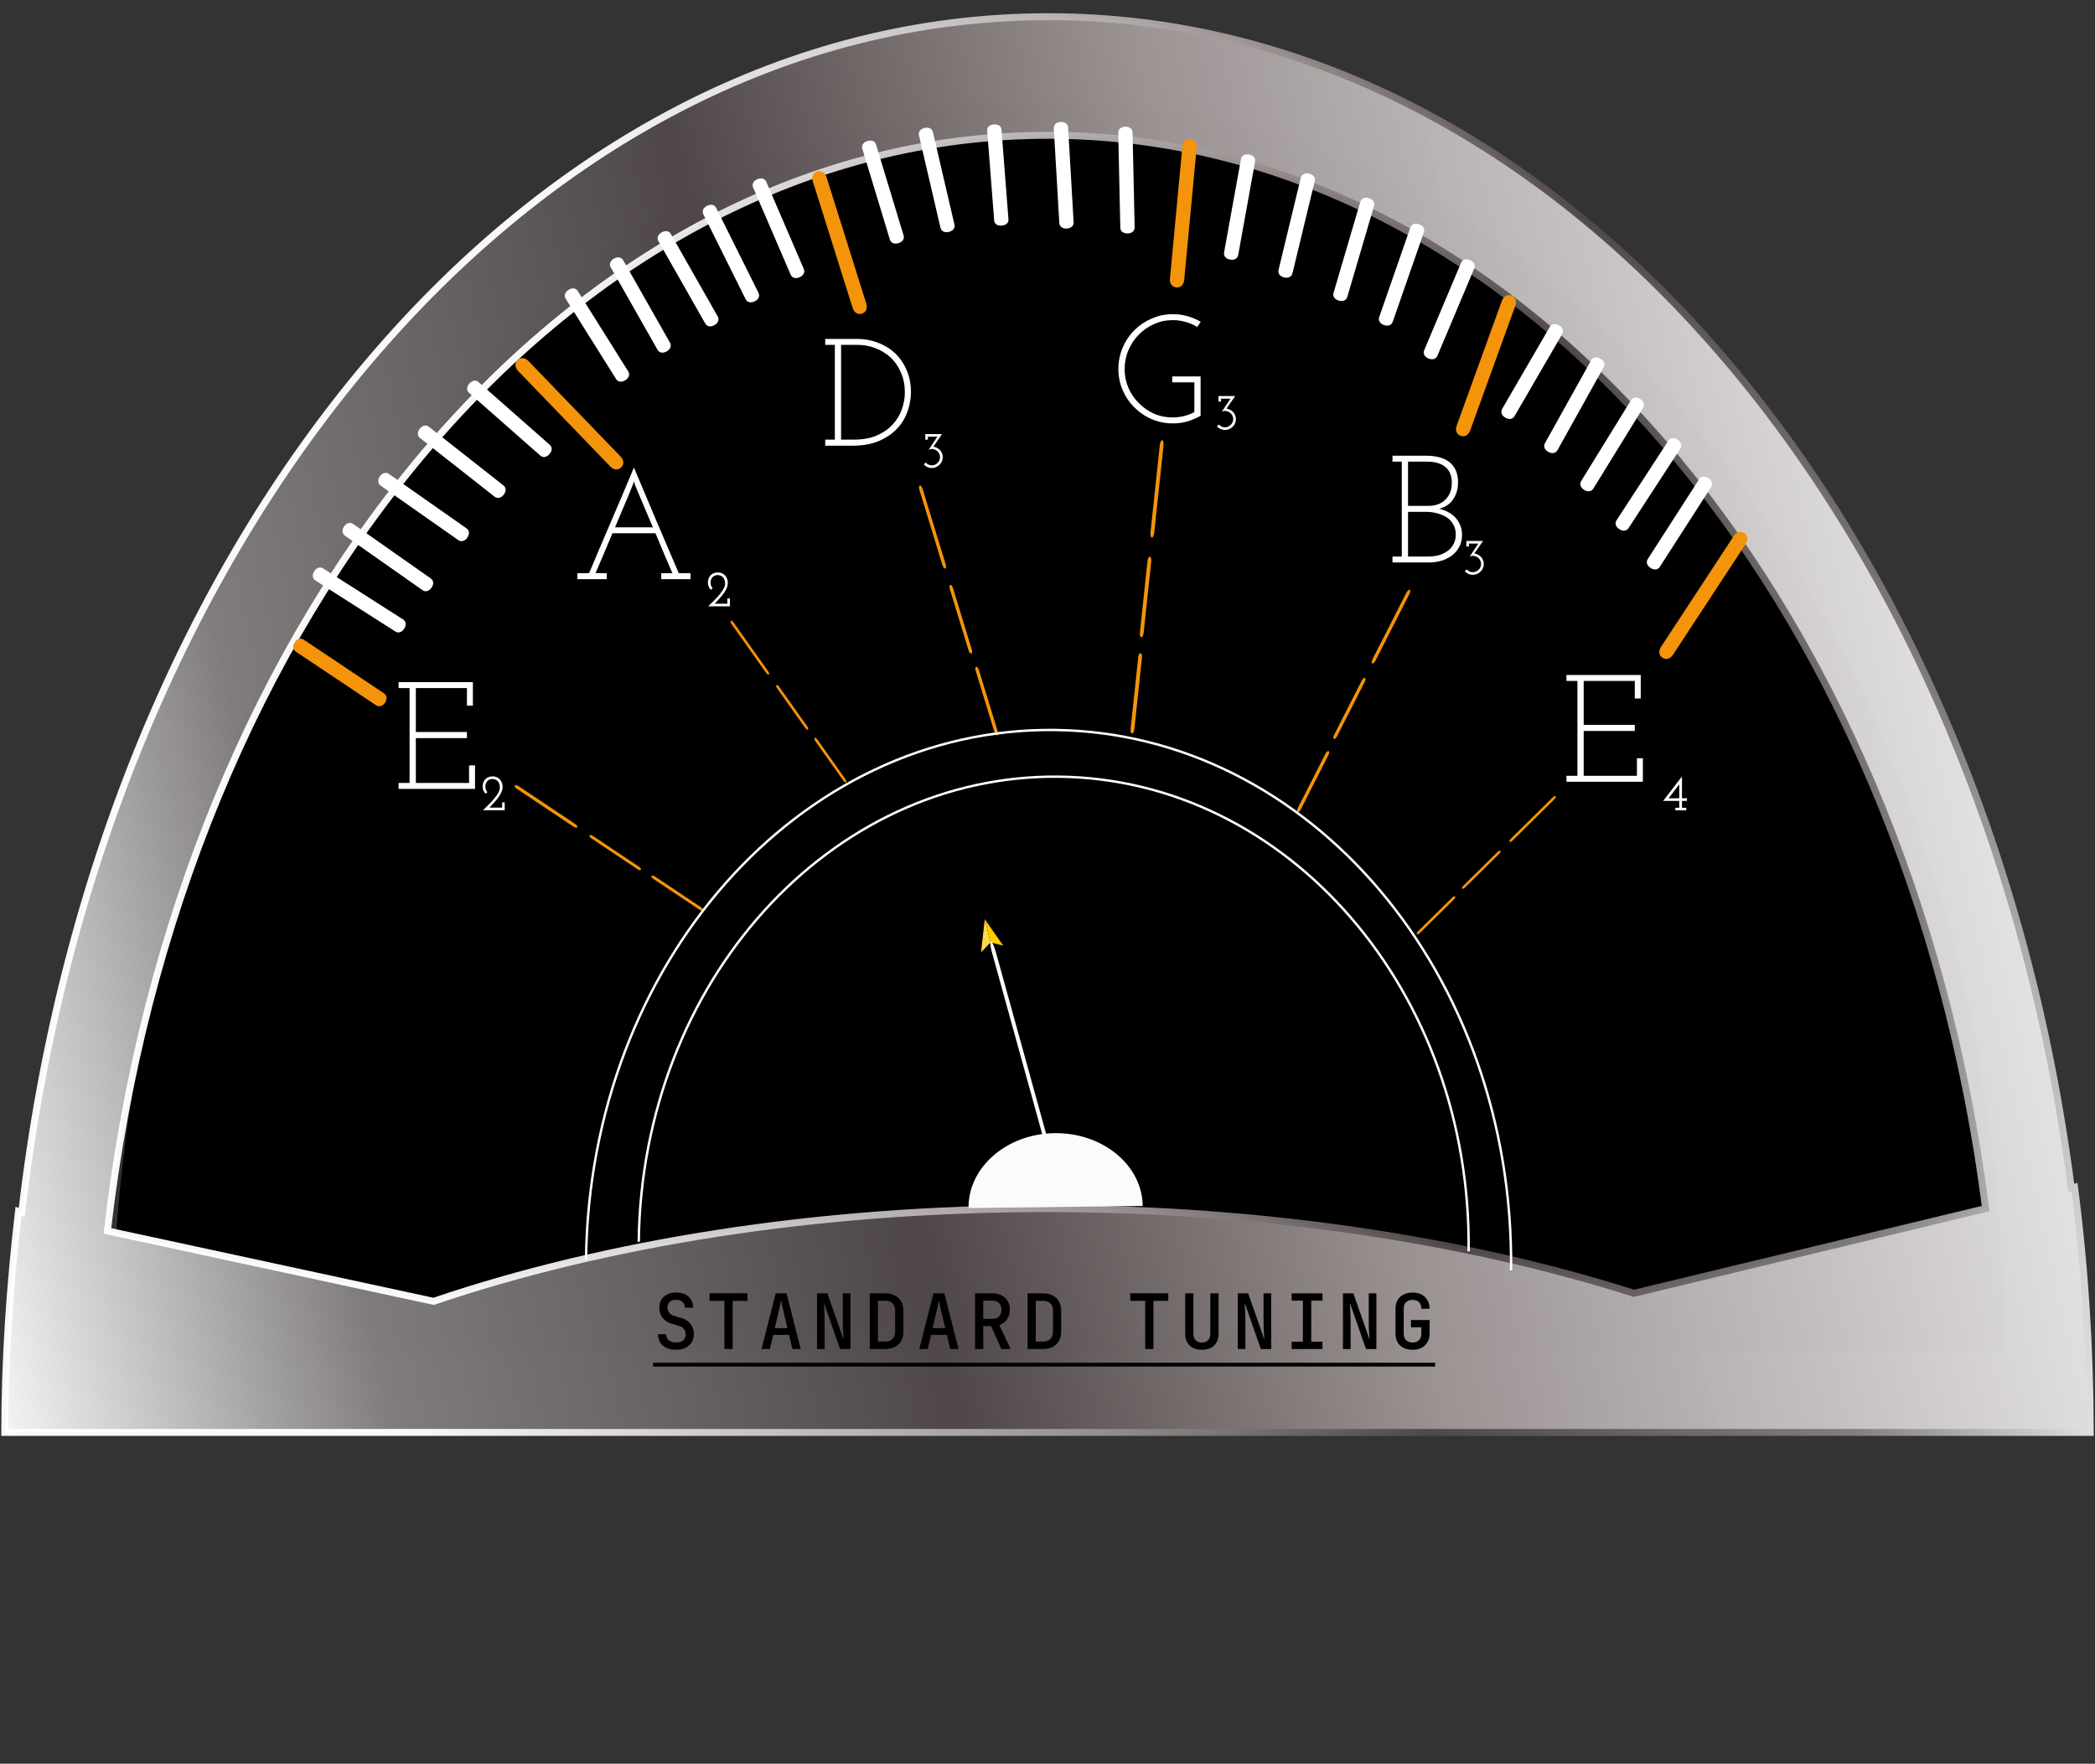 <svg width="879" height="740" viewBox="0 0 879 740" fill="none" xmlns="http://www.w3.org/2000/svg">
<rect x="0" y="0" width="879" height="740" fill="#333333" stroke="none"/>
<path d="M444.013 42C224.983 42 47.176 277.169 47 567H841C840.808 277.163 663.06 42 444.038 42H444.013Z" fill="black"/>
<path d="M439.783 7.017C222.194 7.017 41.867 224.399 9.132 508.612L7.761 508.238C4.007 540.541 2.038 570.802 2 601H3.646H40.126H839.147H875.903H877C876.956 566.983 874.897 532.781 870.417 498.14L869.046 498.514C833.247 219.286 654.758 7 439.787 7L439.783 7.017ZM439.783 56.763C636.708 56.763 800.355 251.314 833.116 507.089L685.545 542.621C615.846 520.457 530.703 507.096 438.952 507.096C342.5 507.096 253.555 521.693 181.929 545.997L45.057 516.449C75.023 256.037 240.438 56.766 439.783 56.766V56.763Z" fill="url(#paint0_linear_186_2)" stroke="url(#paint1_linear_186_2)" stroke-width="2.919"/>
<path d="M199.304 331V321.144H196.808V328.504H174.472V309.688H195.912V307.128H174.472V288.696H195.912V296.056H198.408V286.2H167.24V288.696H171.848V328.504H167.24V331H199.304Z" fill="white"/>
<path d="M211.76 339.948V336.643H210.68V338.846H205.366C206.029 338.14 206.684 337.435 207.332 336.729C207.98 336.009 208.57 335.289 209.103 334.569C209.622 333.835 210.046 333.1 210.378 332.366C210.709 331.617 210.874 330.861 210.874 330.098C210.874 329.493 210.774 328.932 210.572 328.413C210.37 327.88 210.09 327.412 209.73 327.009C209.355 326.62 208.916 326.311 208.412 326.08C207.908 325.85 207.346 325.735 206.727 325.735C206.036 325.735 205.424 325.85 204.891 326.08C204.373 326.296 203.941 326.599 203.595 326.988C203.235 327.376 202.962 327.83 202.774 328.348C202.602 328.867 202.515 329.414 202.515 329.99C202.515 330.652 202.63 331.243 202.861 331.761C203.091 332.265 203.408 332.683 203.811 333.014L204.502 332.323C204.214 332.02 203.998 331.682 203.854 331.308C203.71 330.919 203.638 330.48 203.638 329.99C203.638 329.688 203.682 329.356 203.768 328.996C203.869 328.636 204.034 328.291 204.265 327.96C204.495 327.643 204.805 327.376 205.194 327.16C205.582 326.944 206.094 326.836 206.727 326.836C207.03 326.836 207.354 326.901 207.699 327.031C208.059 327.146 208.39 327.34 208.693 327.614C208.995 327.888 209.24 328.248 209.427 328.694C209.629 329.14 209.73 329.695 209.73 330.357C209.73 331.034 209.528 331.754 209.125 332.517C208.736 333.266 208.21 334.036 207.548 334.828C206.9 335.635 206.144 336.47 205.28 337.334C204.43 338.184 203.552 339.055 202.645 339.948H211.76Z" fill="white"/>
<path d="M357.504 187C362.027 187 365.845 186.317 368.96 184.952C372.117 183.544 374.677 181.752 376.64 179.576C378.603 177.4 380.011 174.989 380.864 172.344C381.76 169.699 382.208 167.117 382.208 164.6C382.208 161.187 381.611 158.093 380.416 155.32C379.221 152.547 377.6 150.179 375.552 148.216C373.504 146.296 371.115 144.824 368.384 143.8C365.653 142.733 362.752 142.2 359.68 142.2H346.24V144.696H350.272V184.44H346.24V187H357.504ZM352.896 144.696H359.68C362.411 144.696 364.971 145.165 367.36 146.104C369.792 147.043 371.925 148.365 373.76 150.072C375.595 151.821 377.024 153.933 378.048 156.408C379.115 158.84 379.648 161.571 379.648 164.6C379.648 167.117 379.2 169.571 378.304 171.96C377.451 174.307 376.149 176.397 374.4 178.232C372.651 180.109 370.432 181.624 367.744 182.776C365.099 183.885 362.005 184.44 358.464 184.44H352.896V144.696Z" fill="white"/>
<path d="M394.186 195.013C394.604 194.61 394.935 194.134 395.18 193.587C395.425 193.026 395.547 192.428 395.547 191.794C395.547 191.218 395.439 190.678 395.223 190.174C395.022 189.67 394.748 189.231 394.402 188.857C394.042 188.482 393.625 188.173 393.15 187.928C392.674 187.669 392.156 187.496 391.594 187.41L395.245 182.139H388.225V184.472H389.305V183.241H393.279L389.564 188.792C389.766 188.648 389.982 188.547 390.212 188.49C390.442 188.418 390.68 188.382 390.925 188.382C391.4 188.382 391.846 188.475 392.264 188.662C392.696 188.835 393.07 189.073 393.387 189.375C393.704 189.692 393.956 190.059 394.143 190.477C394.33 190.894 394.424 191.334 394.424 191.794C394.424 192.27 394.33 192.716 394.143 193.134C393.956 193.551 393.704 193.911 393.387 194.214C393.07 194.545 392.696 194.804 392.264 194.991C391.846 195.164 391.4 195.25 390.925 195.25C390.406 195.25 389.931 195.142 389.499 194.926C389.082 194.71 388.722 194.422 388.419 194.062L387.598 194.862C388.016 195.308 388.506 195.668 389.067 195.942C389.643 196.215 390.27 196.352 390.946 196.352C391.58 196.352 392.17 196.237 392.718 196.006C393.279 195.762 393.769 195.43 394.186 195.013Z" fill="white"/>
<path d="M503.736 174.44V157.928H491.832V160.424H501.112V172.904C499.747 173.629 498.296 174.184 496.76 174.568C495.224 174.952 493.624 175.144 491.96 175.144C489.187 175.144 486.584 174.611 484.152 173.544C481.72 172.435 479.608 170.963 477.816 169.128C475.981 167.336 474.531 165.203 473.464 162.728C472.397 160.253 471.864 157.629 471.864 154.856C471.864 152.04 472.397 149.395 473.464 146.92C474.531 144.403 475.981 142.227 477.816 140.392C479.651 138.515 481.784 137.043 484.216 135.976C486.648 134.867 489.272 134.312 492.088 134.312C493.965 134.312 495.757 134.568 497.464 135.08C499.213 135.549 500.835 136.253 502.328 137.192L503.8 135.016C502.051 133.992 500.195 133.203 498.232 132.648C496.312 132.093 494.264 131.816 492.088 131.816C488.931 131.816 485.965 132.435 483.192 133.672C480.419 134.867 478.008 136.488 475.96 138.536C473.869 140.627 472.227 143.08 471.032 145.896C469.837 148.669 469.24 151.635 469.24 154.792C469.24 157.949 469.837 160.915 471.032 163.688C472.227 166.461 473.869 168.872 475.96 170.92C478.008 173.011 480.419 174.653 483.192 175.848C485.965 177.043 488.931 177.64 492.088 177.64C494.264 177.64 496.312 177.363 498.232 176.808C500.195 176.211 502.029 175.421 503.736 174.44Z" fill="white"/>
<path d="M517.186 179.048C517.604 178.645 517.935 178.169 518.18 177.622C518.425 177.061 518.547 176.463 518.547 175.829C518.547 175.253 518.439 174.713 518.223 174.209C518.022 173.705 517.748 173.266 517.402 172.892C517.042 172.517 516.625 172.208 516.15 171.963C515.674 171.704 515.156 171.531 514.594 171.445L518.245 166.174H511.225V168.507H512.305V167.276H516.279L512.564 172.827C512.766 172.683 512.982 172.582 513.212 172.525C513.442 172.453 513.68 172.417 513.925 172.417C514.4 172.417 514.846 172.51 515.264 172.697C515.696 172.87 516.07 173.108 516.387 173.41C516.704 173.727 516.956 174.094 517.143 174.512C517.33 174.929 517.424 175.369 517.424 175.829C517.424 176.305 517.33 176.751 517.143 177.169C516.956 177.586 516.704 177.946 516.387 178.249C516.07 178.58 515.696 178.839 515.264 179.026C514.846 179.199 514.4 179.285 513.925 179.285C513.406 179.285 512.931 179.177 512.499 178.961C512.082 178.745 511.722 178.457 511.419 178.097L510.598 178.897C511.016 179.343 511.506 179.703 512.067 179.977C512.643 180.25 513.27 180.387 513.946 180.387C514.58 180.387 515.17 180.272 515.718 180.041C516.279 179.797 516.769 179.465 517.186 179.048Z" fill="white"/>
<path d="M599.536 236C601.285 236 602.992 235.765 604.656 235.296C606.363 234.784 607.877 234.037 609.2 233.056C610.437 232.117 611.44 230.944 612.208 229.536C613.019 228.085 613.424 226.4 613.424 224.48C613.424 222.944 613.168 221.557 612.656 220.32C612.144 219.083 611.44 217.995 610.544 217.056C609.648 216.117 608.603 215.349 607.408 214.752C606.256 214.155 605.061 213.728 603.824 213.472C606.512 212.747 608.496 211.381 609.776 209.376C611.099 207.371 611.76 205.045 611.76 202.4C611.76 200.437 611.44 198.752 610.8 197.344C610.16 195.893 609.243 194.72 608.048 193.824C606.896 192.928 605.488 192.267 603.824 191.84C602.16 191.413 600.347 191.2 598.384 191.2H584.24V193.696H588.144V233.504H584.24V236H599.536ZM590.768 214.752H598.192C599.813 214.752 601.371 214.944 602.864 215.328C604.4 215.712 605.765 216.288 606.96 217.056C608.112 217.781 609.029 218.763 609.712 220C610.437 221.195 610.8 222.624 610.8 224.288C610.8 225.824 610.48 227.168 609.84 228.32C609.243 229.472 608.432 230.411 607.408 231.136C606.341 231.947 605.104 232.544 603.696 232.928C602.331 233.312 600.859 233.504 599.28 233.504H590.768V214.752ZM590.768 193.696H598.96C600.453 193.696 601.797 193.867 602.992 194.208C604.229 194.549 605.296 195.061 606.192 195.744C607.131 196.427 607.856 197.344 608.368 198.496C608.88 199.648 609.136 201.013 609.136 202.592C609.136 205.493 608.24 207.84 606.448 209.632C604.699 211.381 602.288 212.256 599.216 212.256H590.768V193.696Z" fill="white"/>
<path d="M621.186 239.834C621.604 239.43 621.935 238.955 622.18 238.408C622.425 237.846 622.547 237.249 622.547 236.615C622.547 236.039 622.439 235.499 622.223 234.995C622.022 234.491 621.748 234.052 621.402 233.678C621.042 233.303 620.625 232.994 620.15 232.749C619.674 232.49 619.156 232.317 618.594 232.23L622.245 226.96H615.225V229.293H616.305V228.062H620.279L616.564 233.613C616.766 233.469 616.982 233.368 617.212 233.31C617.442 233.238 617.68 233.202 617.925 233.202C618.4 233.202 618.846 233.296 619.264 233.483C619.696 233.656 620.07 233.894 620.387 234.196C620.704 234.513 620.956 234.88 621.143 235.298C621.33 235.715 621.424 236.154 621.424 236.615C621.424 237.09 621.33 237.537 621.143 237.954C620.956 238.372 620.704 238.732 620.387 239.034C620.07 239.366 619.696 239.625 619.264 239.812C618.846 239.985 618.4 240.071 617.925 240.071C617.406 240.071 616.931 239.963 616.499 239.747C616.082 239.531 615.722 239.243 615.419 238.883L614.598 239.682C615.016 240.129 615.506 240.489 616.067 240.762C616.643 241.036 617.27 241.173 617.946 241.173C618.58 241.173 619.17 241.058 619.718 240.827C620.279 240.582 620.769 240.251 621.186 239.834Z" fill="white"/>
<path d="M283.696 566.32C282.117 566.32 280.763 566.064 279.632 565.552C278.501 565.019 277.627 564.272 277.008 563.312C276.389 562.331 276.08 561.168 276.08 559.824H279.504C279.504 560.891 279.877 561.733 280.624 562.352C281.371 562.949 282.405 563.248 283.728 563.248C284.965 563.248 285.936 562.949 286.64 562.352C287.344 561.755 287.696 560.933 287.696 559.888C287.696 559.013 287.451 558.256 286.96 557.616C286.491 556.976 285.808 556.539 284.912 556.304L281.968 555.44C280.261 554.949 278.939 554.117 278 552.944C277.083 551.749 276.624 550.331 276.624 548.688C276.624 547.408 276.912 546.288 277.488 545.328C278.064 544.368 278.885 543.621 279.952 543.088C281.019 542.555 282.277 542.288 283.728 542.288C285.861 542.288 287.568 542.864 288.848 544.016C290.149 545.168 290.811 546.715 290.832 548.656H287.376C287.376 547.632 287.045 546.832 286.384 546.256C285.744 545.659 284.837 545.36 283.664 545.36C282.533 545.36 281.648 545.637 281.008 546.192C280.368 546.725 280.048 547.483 280.048 548.464C280.048 549.339 280.283 550.096 280.752 550.736C281.243 551.376 281.936 551.824 282.832 552.08L285.808 552.976C287.515 553.445 288.827 554.277 289.744 555.472C290.661 556.667 291.12 558.096 291.12 559.76C291.12 561.061 290.811 562.213 290.192 563.216C289.573 564.197 288.709 564.965 287.6 565.52C286.491 566.053 285.189 566.32 283.696 566.32ZM303.94 566V545.808H297.7V542.608H313.636V545.808H307.396V566H303.94ZM319.511 566L325.463 542.64H330.007L335.959 566H332.471L331.063 560.08H324.439L323.031 566H319.511ZM325.079 557.232H330.391L328.791 550.48C328.514 549.285 328.279 548.251 328.087 547.376C327.916 546.48 327.799 545.872 327.735 545.552C327.671 545.872 327.554 546.48 327.383 547.376C327.212 548.251 326.978 549.275 326.679 550.448L325.079 557.232ZM342.794 566V542.64H347.146L353.962 562.064C353.92 561.445 353.867 560.709 353.802 559.856C353.738 559.003 353.685 558.117 353.642 557.2C353.621 556.283 353.611 555.451 353.611 554.704V542.64H356.811V566H352.458L345.674 546.576C345.717 547.131 345.76 547.824 345.802 548.656C345.866 549.488 345.909 550.352 345.93 551.248C345.973 552.144 345.994 552.976 345.994 553.744V566H342.794ZM364.926 566V542.64H371.454C372.99 542.64 374.323 542.939 375.454 543.536C376.585 544.112 377.459 544.933 378.078 546C378.718 547.067 379.038 548.325 379.038 549.776V558.832C379.038 560.261 378.718 561.52 378.078 562.608C377.459 563.696 376.585 564.539 375.454 565.136C374.323 565.712 372.99 566 371.454 566H364.926ZM368.382 562.864H371.454C372.734 562.864 373.737 562.512 374.462 561.808C375.209 561.083 375.582 560.091 375.582 558.832V549.776C375.582 548.539 375.209 547.568 374.462 546.864C373.737 546.139 372.734 545.776 371.454 545.776H368.382V562.864ZM385.714 566L391.666 542.64H396.21L402.162 566H398.674L397.266 560.08H390.642L389.234 566H385.714ZM391.282 557.232H396.594L394.994 550.48C394.716 549.285 394.482 548.251 394.29 547.376C394.119 546.48 394.002 545.872 393.938 545.552C393.874 545.872 393.756 546.48 393.586 547.376C393.415 548.251 393.18 549.275 392.882 550.448L391.282 557.232ZM409.093 566V542.64H416.421C417.893 542.64 419.173 542.928 420.261 543.504C421.349 544.059 422.192 544.848 422.789 545.872C423.408 546.896 423.717 548.101 423.717 549.488C423.717 551.045 423.312 552.4 422.501 553.552C421.712 554.683 420.634 555.483 419.269 555.952L424.037 566H420.101L415.845 556.4H412.549V566H409.093ZM412.549 553.36H416.421C417.573 553.36 418.49 553.019 419.173 552.336C419.856 551.632 420.197 550.704 420.197 549.552C420.197 548.357 419.856 547.419 419.173 546.736C418.49 546.053 417.573 545.712 416.421 545.712H412.549V553.36ZM431.129 566V542.64H437.657C439.193 542.64 440.526 542.939 441.657 543.536C442.787 544.112 443.662 544.933 444.281 546C444.921 547.067 445.241 548.325 445.241 549.776V558.832C445.241 560.261 444.921 561.52 444.281 562.608C443.662 563.696 442.787 564.539 441.657 565.136C440.526 565.712 439.193 566 437.657 566H431.129ZM434.585 562.864H437.657C438.937 562.864 439.939 562.512 440.665 561.808C441.411 561.083 441.785 560.091 441.785 558.832V549.776C441.785 548.539 441.411 547.568 440.665 546.864C439.939 546.139 438.937 545.776 437.657 545.776H434.585V562.864ZM480.479 566V545.808H474.239V542.608H490.175V545.808H483.935V566H480.479ZM504.275 566.32C502.035 566.32 500.307 565.712 499.091 564.496C497.875 563.259 497.267 561.584 497.267 559.472V542.64H500.723V559.472C500.723 560.645 501.011 561.573 501.587 562.256C502.184 562.939 503.08 563.28 504.275 563.28C505.448 563.28 506.334 562.939 506.931 562.256C507.528 561.573 507.827 560.645 507.827 559.472V542.64H511.283V559.472C511.283 561.584 510.675 563.259 509.459 564.496C508.243 565.712 506.515 566.32 504.275 566.32ZM519.335 566V542.64H523.687L530.503 562.064C530.46 561.445 530.407 560.709 530.343 559.856C530.279 559.003 530.225 558.117 530.183 557.2C530.161 556.283 530.151 555.451 530.151 554.704V542.64H533.351V566H528.999L522.215 546.576C522.257 547.131 522.3 547.824 522.343 548.656C522.407 549.488 522.449 550.352 522.471 551.248C522.513 552.144 522.535 552.976 522.535 553.744V566H519.335ZM541.946 566V562.928H546.65V545.712H541.946V542.64H554.874V545.712H550.17V562.928H554.874V566H541.946ZM563.47 566V542.64H567.822L574.638 562.064C574.595 561.445 574.542 560.709 574.478 559.856C574.414 559.003 574.36 558.117 574.318 557.2C574.296 556.283 574.286 555.451 574.286 554.704V542.64H577.486V566H573.134L566.35 546.576C566.392 547.131 566.435 547.824 566.478 548.656C566.542 549.488 566.584 550.352 566.606 551.248C566.648 552.144 566.67 552.976 566.67 553.744V566H563.47ZM592.673 566.32C591.222 566.32 589.953 566.053 588.865 565.52C587.798 564.965 586.966 564.176 586.369 563.152C585.793 562.107 585.505 560.891 585.505 559.504V549.136C585.505 547.728 585.793 546.512 586.369 545.488C586.966 544.464 587.798 543.685 588.865 543.152C589.953 542.597 591.222 542.32 592.673 542.32C594.124 542.32 595.382 542.597 596.449 543.152C597.516 543.707 598.337 544.496 598.913 545.52C599.51 546.523 599.809 547.728 599.809 549.136H596.353C596.353 547.92 596.033 546.992 595.393 546.352C594.753 545.712 593.846 545.392 592.673 545.392C591.5 545.392 590.582 545.712 589.921 546.352C589.281 546.992 588.961 547.909 588.961 549.104V559.504C588.961 560.699 589.281 561.627 589.921 562.288C590.582 562.949 591.5 563.28 592.673 563.28C593.846 563.28 594.753 562.949 595.393 562.288C596.033 561.627 596.353 560.699 596.353 559.504V556.88H592.001V553.84H599.809V559.504C599.809 560.891 599.51 562.096 598.913 563.12C598.337 564.144 597.516 564.933 596.449 565.488C595.382 566.043 594.124 566.32 592.673 566.32Z" fill="black"/>
<path d="M274 571.76H602.145V573.36H274V571.76Z" fill="black"/>
<path d="M689.304 328V318.144H686.808V325.504H664.472V306.688H685.912V304.128H664.472V285.696H685.912V293.056H688.408V283.2H657.24V285.696H661.848V325.504H657.24V328H689.304Z" fill="white"/>
<path d="M707.498 340V338.92H705.705V336.047H707.8V334.946H705.705V325.787L697.799 336.047H704.56V338.92H702.94V340H707.498ZM704.56 329.092V334.946H700.089L704.56 329.092Z" fill="white"/>
<path d="M254.592 243V240.504H249.856C251.179 237.432 252.373 234.637 253.44 232.12C254.507 229.603 255.68 226.808 256.96 223.736H275.008C276.203 226.552 277.376 229.347 278.528 232.12C279.723 234.893 280.917 237.688 282.112 240.504H277.44V243H289.728V240.504H284.8C281.643 233.037 278.485 225.656 275.328 218.36C272.213 211.021 269.099 203.619 265.984 196.152C262.869 203.619 259.733 211.021 256.576 218.36C253.419 225.656 250.283 233.037 247.168 240.504H242.24V243H254.592ZM265.344 203.832C265.472 203.491 265.579 203.192 265.664 202.936C265.792 202.68 265.899 202.36 265.984 201.976L266.56 203.832L273.92 221.24H258.048C259.243 218.381 260.459 215.501 261.696 212.6C262.976 209.656 264.192 206.733 265.344 203.832Z" fill="white"/>
<path d="M306.26 254.387V251.082H305.18V253.285H299.866C300.529 252.58 301.184 251.874 301.832 251.169C302.48 250.449 303.07 249.729 303.603 249.009C304.122 248.274 304.546 247.54 304.878 246.805C305.209 246.057 305.374 245.301 305.374 244.537C305.374 243.933 305.274 243.371 305.072 242.853C304.87 242.32 304.59 241.852 304.23 241.449C303.855 241.06 303.416 240.75 302.912 240.52C302.408 240.289 301.846 240.174 301.227 240.174C300.536 240.174 299.924 240.289 299.391 240.52C298.873 240.736 298.441 241.038 298.095 241.427C297.735 241.816 297.462 242.269 297.274 242.788C297.102 243.306 297.015 243.853 297.015 244.429C297.015 245.092 297.13 245.682 297.361 246.201C297.591 246.705 297.908 247.122 298.311 247.453L299.002 246.762C298.714 246.46 298.498 246.121 298.354 245.747C298.21 245.358 298.138 244.919 298.138 244.429C298.138 244.127 298.182 243.796 298.268 243.436C298.369 243.076 298.534 242.73 298.765 242.399C298.995 242.082 299.305 241.816 299.694 241.6C300.082 241.384 300.594 241.276 301.227 241.276C301.53 241.276 301.854 241.341 302.199 241.47C302.559 241.585 302.89 241.78 303.193 242.053C303.495 242.327 303.74 242.687 303.927 243.133C304.129 243.58 304.23 244.134 304.23 244.797C304.23 245.473 304.028 246.193 303.625 246.957C303.236 247.705 302.71 248.476 302.048 249.268C301.4 250.074 300.644 250.909 299.78 251.773C298.93 252.623 298.052 253.494 297.145 254.387H306.26Z" fill="white"/>
<path d="M157.773 295.902L124.104 273.408C122.842 272.564 122.668 271.001 123.671 269.501C124.673 268 126.183 267.562 127.446 268.406L161.115 290.9C162.377 291.744 162.551 293.306 161.548 294.807C160.546 296.307 159.036 296.745 157.773 295.902Z" fill="#F4940B"/>
<path d="M293.372 381.622L274.198 368.812C273.479 368.331 273.135 367.809 273.338 367.506C273.54 367.202 274.155 367.32 274.874 367.801L294.047 380.61C294.766 381.091 295.11 381.613 294.908 381.917C294.705 382.22 294.091 382.102 293.372 381.622Z" fill="#F4940B"/>
<path d="M267.372 364.622L248.198 351.812C247.479 351.331 247.135 350.809 247.338 350.506C247.54 350.202 248.155 350.32 248.874 350.801L268.047 363.61C268.766 364.091 269.11 364.613 268.908 364.917C268.705 365.22 268.091 365.102 267.372 364.622Z" fill="#F4940B"/>
<path d="M240.372 346.604L217.152 331.091C216.281 330.509 215.836 329.919 216.038 329.616C216.241 329.313 216.957 329.498 217.828 330.08L241.047 345.593C241.918 346.175 242.364 346.765 242.161 347.068C241.958 347.372 241.243 347.186 240.372 346.604Z" fill="#F4940B"/>
<path d="M240.372 346.604L217.152 331.091C216.281 330.509 215.836 329.919 216.038 329.616C216.241 329.313 216.957 329.498 217.828 330.08L241.047 345.593C241.918 346.175 242.364 346.765 242.161 347.068C241.958 347.372 241.243 347.186 240.372 346.604Z" fill="#F4940B"/>
<path d="M353.836 327.524L342.099 310.964C341.659 310.343 341.538 309.797 341.797 309.599C342.056 309.401 342.523 309.684 342.963 310.305L354.7 326.864C355.14 327.485 355.261 328.031 355.002 328.229C354.743 328.427 354.277 328.144 353.836 327.524Z" fill="#F4940B"/>
<path d="M337.806 305.382L326.069 288.823C325.629 288.202 325.508 287.656 325.767 287.458C326.026 287.26 326.492 287.542 326.932 288.163L338.67 304.723C339.11 305.344 339.23 305.89 338.971 306.088C338.712 306.286 338.246 306.003 337.806 305.382Z" fill="#F4940B"/>
<path d="M321.271 282.081L307.057 262.026C306.524 261.274 306.341 260.641 306.6 260.443C306.859 260.246 307.387 260.615 307.92 261.367L322.135 281.422C322.668 282.174 322.85 282.807 322.591 283.005C322.332 283.203 321.804 282.833 321.271 282.081Z" fill="#F4940B"/>
<path d="M417.227 307.142L409.406 281.57C409.113 280.611 409.187 279.892 409.591 279.773C409.995 279.654 410.46 280.214 410.753 281.173L418.574 306.746C418.867 307.705 418.793 308.423 418.389 308.542C417.985 308.661 417.52 308.101 417.227 307.142Z" fill="#F4940B"/>
<path d="M406.35 272.794L398.53 247.222C398.237 246.263 398.311 245.544 398.715 245.425C399.119 245.306 399.584 245.866 399.877 246.825L407.697 272.397C407.991 273.356 407.917 274.075 407.513 274.194C407.108 274.313 406.643 273.753 406.35 272.794Z" fill="#F4940B"/>
<path d="M395.322 236.802L385.851 205.833C385.496 204.671 385.529 203.818 385.933 203.699C386.337 203.58 386.843 204.275 387.198 205.436L396.669 236.406C397.024 237.567 396.991 238.421 396.587 238.54C396.183 238.658 395.677 237.964 395.322 236.802Z" fill="#F4940B"/>
<path d="M474.371 305.804L477.559 275.828C477.679 274.703 478.073 273.991 478.544 274.047C479.016 274.103 479.25 274.889 479.131 276.013L475.942 305.99C475.822 307.114 475.428 307.826 474.957 307.771C474.486 307.715 474.251 306.928 474.371 305.804Z" fill="#F4940B"/>
<path d="M478.268 265.375L481.456 235.398C481.576 234.274 481.97 233.562 482.441 233.617C482.913 233.673 483.147 234.46 483.028 235.584L479.839 265.56C479.72 266.685 479.326 267.397 478.854 267.341C478.383 267.285 478.148 266.499 478.268 265.375Z" fill="#F4940B"/>
<path d="M482.733 223.174L486.595 186.871C486.739 185.509 487.15 184.639 487.622 184.695C488.093 184.75 488.311 185.695 488.166 187.057L484.304 223.36C484.16 224.721 483.749 225.592 483.277 225.536C482.806 225.481 482.588 224.536 482.733 223.174Z" fill="#F4940B"/>
<path d="M544.538 338.994L556.079 316.312C556.511 315.462 557.055 315.002 557.437 315.163C557.819 315.324 557.785 315.999 557.353 316.849L545.812 339.531C545.379 340.381 544.836 340.841 544.454 340.68C544.072 340.519 544.105 339.844 544.538 338.994Z" fill="#F4940B"/>
<path d="M559.762 308.303L571.302 285.621C571.735 284.771 572.278 284.311 572.661 284.472C573.043 284.633 573.009 285.308 572.576 286.158L561.036 308.84C560.603 309.69 560.06 310.15 559.677 309.989C559.295 309.828 559.329 309.153 559.762 308.303Z" fill="#F4940B"/>
<path d="M575.988 276.366L589.965 248.898C590.489 247.868 591.093 247.289 591.475 247.45C591.857 247.611 591.763 248.405 591.239 249.435L577.262 276.904C576.738 277.934 576.134 278.513 575.752 278.352C575.37 278.191 575.464 277.397 575.988 276.366Z" fill="#F4940B"/>
<path d="M594.999 390.706L609.243 376.646C609.777 376.119 610.288 375.915 610.519 376.136C610.751 376.358 610.549 376.857 610.015 377.384L595.771 391.444C595.237 391.971 594.727 392.175 594.495 391.954C594.263 391.732 594.465 391.233 594.999 390.706Z" fill="#F4940B"/>
<path d="M613.992 371.578L628.236 357.518C628.77 356.991 629.28 356.787 629.512 357.008C629.744 357.23 629.542 357.729 629.008 358.256L614.764 372.316C614.23 372.843 613.719 373.047 613.488 372.826C613.256 372.604 613.458 372.105 613.992 371.578Z" fill="#F4940B"/>
<path d="M634.031 351.775L651.282 334.748C651.929 334.109 652.514 333.831 652.746 334.053C652.978 334.274 652.701 334.847 652.054 335.486L634.804 352.513C634.157 353.152 633.571 353.43 633.339 353.208C633.108 352.987 633.385 352.414 634.031 351.775Z" fill="#F4940B"/>
<path d="M256.037 195.708L217.414 155.679C215.966 154.178 215.866 152.341 217.164 151.088C218.463 149.835 220.295 150.001 221.743 151.502L260.366 191.532C261.814 193.033 261.914 194.869 260.615 196.122C259.317 197.375 257.485 197.21 256.037 195.708Z" fill="#F4940B"/>
<path d="M696.907 271.417L727.418 224.907C728.562 223.163 730.33 222.66 731.839 223.65C733.348 224.64 733.591 226.462 732.447 228.206L701.937 274.717C700.793 276.461 699.024 276.964 697.515 275.974C696.006 274.984 695.763 273.161 696.907 271.417Z" fill="#F4940B"/>
<path d="M357.736 129.182L341.043 76.121C340.417 74.132 341.148 72.444 342.869 71.903C344.591 71.361 346.156 72.326 346.782 74.316L363.474 127.377C364.1 129.367 363.37 131.055 361.648 131.596C359.927 132.138 358.362 131.172 357.736 129.182Z" fill="#F4940B"/>
<path d="M490.883 116.853L496.085 61.472C496.28 59.396 497.608 58.124 499.404 58.292C501.201 58.461 502.269 59.958 502.074 62.035L496.872 117.416C496.677 119.493 495.349 120.765 493.552 120.596C491.756 120.427 490.688 118.93 490.883 116.853Z" fill="#F4940B"/>
<path d="M611.183 178.572L630.117 126.269C630.827 124.308 632.432 123.41 634.129 124.024C635.826 124.638 636.484 126.355 635.774 128.317L616.84 180.62C616.13 182.581 614.525 183.479 612.828 182.865C611.131 182.251 610.473 180.533 611.183 178.572Z" fill="#F4940B"/>
<path d="M411.621 399.554L415.588 395.409L413.192 385.675L411.621 399.554Z" fill="#FFDA44"/>
<path d="M413.192 385.675L415.588 395.409L420.902 396.739L413.192 385.675Z" fill="#FFCD00"/>
<path d="M438.26 479.347L416.265 399.841C415.44 396.859 415.238 394.919 415.759 394.99C416.281 395.061 417.178 397.097 418.003 400.078L439.998 479.584C440.823 482.566 441.025 484.506 440.504 484.435C439.982 484.364 439.085 482.328 438.26 479.347Z" fill="white"/>
<path d="M442.537 475.437C422.372 475.678 406.166 489.763 406.37 506.854L479.445 505.981C479.251 488.881 462.703 475.196 442.537 475.437Z" fill="#FBFBFB"/>
<path d="M165.892 264.965L132.326 243.552C131.067 242.749 130.875 241.199 131.846 239.678C132.816 238.157 134.303 237.678 135.561 238.481L169.128 259.894C170.386 260.697 170.578 262.246 169.608 263.768C168.637 265.289 167.151 265.768 165.892 264.965Z" fill="white"/>
<path d="M177.29 247.625L144.707 224.744C143.485 223.886 143.361 222.329 144.399 220.853C145.436 219.376 146.942 218.963 148.163 219.821L180.747 242.702C181.969 243.56 182.092 245.116 181.055 246.593C180.018 248.07 178.512 248.483 177.29 247.625Z" fill="white"/>
<path d="M192.299 226.615L159.701 203.756C158.478 202.899 158.354 201.342 159.39 199.864C160.426 198.387 161.932 197.973 163.154 198.831L195.753 221.69C196.975 222.547 197.1 224.104 196.064 225.581C195.027 227.059 193.522 227.472 192.299 226.615Z" fill="white"/>
<path d="M207.516 208.393L176.219 183.781C175.046 182.858 175.007 181.297 176.123 179.878C177.238 178.46 178.764 178.129 179.938 179.052L211.234 203.665C212.408 204.588 212.446 206.149 211.331 207.567C210.215 208.986 208.689 209.316 207.516 208.393Z" fill="white"/>
<path d="M226.681 191.135L196.798 164.826C195.677 163.839 195.725 162.278 196.917 160.924C198.11 159.569 199.652 159.324 200.773 160.311L230.656 186.62C231.777 187.607 231.729 189.168 230.536 190.522C229.344 191.877 227.802 192.122 226.681 191.135Z" fill="white"/>
<path d="M258.493 159.026L237.323 125.306C236.529 124.042 237.019 122.559 238.547 121.599C240.076 120.64 241.624 120.843 242.418 122.107L263.588 155.827C264.382 157.092 263.892 158.575 262.364 159.534C260.835 160.494 259.287 160.291 258.493 159.026Z" fill="white"/>
<path d="M275.882 146.759L256.228 112.133C255.491 110.835 256.046 109.375 257.616 108.484C259.185 107.594 260.723 107.865 261.46 109.164L281.114 143.79C281.851 145.088 281.296 146.548 279.726 147.438C278.157 148.329 276.619 148.057 275.882 146.759Z" fill="white"/>
<path d="M295.906 135.749L276.23 101.136C275.492 99.838 276.046 98.378 277.615 97.486C279.184 96.594 280.721 96.865 281.459 98.163L301.136 132.776C301.874 134.074 301.32 135.534 299.751 136.426C298.182 137.318 296.644 137.047 295.906 135.749Z" fill="white"/>
<path d="M312.858 125.549L295.109 89.909C294.444 88.572 295.077 87.145 296.692 86.341C298.308 85.536 299.828 85.891 300.494 87.227L318.243 122.867C318.909 124.203 318.275 125.631 316.66 126.435C315.045 127.24 313.524 126.885 312.858 125.549Z" fill="white"/>
<path d="M331.73 115.233L315.984 78.665C315.394 77.293 316.105 75.903 317.763 75.189C319.42 74.476 320.919 74.914 321.509 76.286L337.255 112.854C337.846 114.226 337.134 115.616 335.477 116.329C333.819 117.043 332.321 116.605 331.73 115.233Z" fill="white"/>
<path d="M513.59 105.933L520.671 66.753C520.936 65.284 522.297 64.519 524.073 64.839C525.849 65.16 526.856 66.354 526.59 67.823L519.51 107.003C519.244 108.472 517.883 109.238 516.108 108.917C514.332 108.596 513.325 107.403 513.59 105.933Z" fill="white"/>
<path d="M536.432 113.269L545.78 74.567C546.131 73.116 547.534 72.431 549.288 72.855C551.042 73.279 551.978 74.529 551.628 75.98L542.28 114.682C541.929 116.133 540.526 116.818 538.772 116.394C537.017 115.971 536.082 114.721 536.432 113.269Z" fill="white"/>
<path d="M559.515 122.879L570.749 84.682C571.17 83.249 572.605 82.634 574.337 83.143C576.068 83.653 576.941 84.947 576.52 86.379L565.286 124.576C564.864 126.009 563.429 126.624 561.698 126.115C559.967 125.606 559.093 124.311 559.515 122.879Z" fill="white"/>
<path d="M578.666 133.051L591.75 95.448C592.241 94.037 593.704 93.493 595.409 94.086C597.113 94.679 597.922 96.014 597.432 97.424L584.347 135.028C583.857 136.438 582.393 136.983 580.689 136.39C578.984 135.797 578.175 134.461 578.666 133.051Z" fill="white"/>
<path d="M597.542 146.95L613.018 110.266C613.598 108.89 615.094 108.441 616.756 109.142C618.419 109.844 619.141 111.229 618.56 112.604L603.085 149.288C602.504 150.664 601.009 151.114 599.346 150.412C597.684 149.711 596.962 148.326 597.542 146.95Z" fill="white"/>
<path d="M630.25 171.581L650.246 137.151C650.995 135.86 652.536 135.604 654.096 136.51C655.657 137.417 656.197 138.881 655.447 140.173L635.452 174.602C634.702 175.893 633.162 176.15 631.601 175.243C630.04 174.337 629.5 172.872 630.25 171.581Z" fill="white"/>
<path d="M648.211 185.959L667.582 151.174C668.308 149.869 669.843 149.585 671.42 150.463C672.997 151.341 673.564 152.796 672.837 154.101L653.466 188.885C652.74 190.19 651.204 190.474 649.628 189.596C648.051 188.718 647.484 187.263 648.211 185.959Z" fill="white"/>
<path d="M663.406 201.835L684.297 167.941C685.08 166.67 686.627 166.454 688.163 167.401C689.699 168.348 690.201 169.827 689.418 171.098L668.526 204.991C667.743 206.262 666.196 206.478 664.66 205.531C663.124 204.585 662.622 203.106 663.406 201.835Z" fill="white"/>
<path d="M678.248 218.299L699.981 184.939C700.796 183.688 702.347 183.51 703.859 184.495C705.372 185.48 705.836 186.971 705.021 188.222L683.289 221.582C682.474 222.833 680.922 223.011 679.41 222.026C677.898 221.041 677.433 219.55 678.248 218.299Z" fill="white"/>
<path d="M691.346 234.581L712.881 201.093C713.689 199.837 715.239 199.651 716.757 200.627C718.275 201.603 718.749 203.091 717.941 204.347L696.406 237.835C695.598 239.09 694.048 239.277 692.53 238.301C691.012 237.325 690.538 235.837 691.346 234.581Z" fill="white"/>
<path d="M373.364 100.514L361.806 62.414C361.373 60.985 362.235 59.683 363.962 59.16C365.689 58.636 367.129 59.239 367.563 60.668L379.121 98.768C379.554 100.197 378.692 101.498 376.965 102.022C375.238 102.546 373.798 101.943 373.364 100.514Z" fill="white"/>
<path d="M394.599 95.564L385.565 56.788C385.226 55.334 386.172 54.092 387.929 53.682C389.687 53.273 391.084 53.969 391.423 55.423L400.458 94.2C400.797 95.654 399.851 96.896 398.093 97.305C396.336 97.715 394.938 97.019 394.599 95.564Z" fill="white"/>
<path d="M417.126 92.528L414.2 54.791C414.09 53.376 415.216 52.34 417.016 52.2C418.815 52.06 420.087 52.911 420.197 54.326L423.123 92.063C423.233 93.478 422.107 94.514 420.307 94.654C418.508 94.794 417.236 93.943 417.126 92.528Z" fill="white"/>
<path d="M444.453 93.581L442.144 53.833C442.058 52.343 443.201 51.279 445.003 51.174C446.804 51.07 448.063 51.994 448.15 53.484L450.458 93.232C450.545 94.723 449.401 95.786 447.6 95.891C445.798 95.995 444.539 95.071 444.453 93.581Z" fill="white"/>
<path d="M470.051 95.523L469.179 55.718C469.146 54.225 470.327 53.204 472.132 53.164C473.936 53.125 475.16 54.094 475.193 55.587L476.065 95.392C476.098 96.884 474.917 97.906 473.113 97.945C471.309 97.985 470.084 97.016 470.051 95.523Z" fill="white"/>
<path d="M245.883 528.536C247.309 404.554 335.348 305.046 442.524 306.279C549.699 307.511 635.426 409.018 634 533" stroke="white"/>
<path d="M268 521C269.252 412.125 348.212 324.762 444.362 325.868C540.512 326.974 617.441 416.13 616.189 525.005" stroke="white"/>
<defs>
<linearGradient id="paint0_linear_186_2" x1="-1.918" y1="625.227" x2="939.336" y2="414.196" gradientUnits="userSpaceOnUse">
<stop stop-color="#FBFBFB"/>
<stop offset="0.175" stop-color="#817D7D" stop-opacity="0.988"/>
<stop offset="0.415" stop-color="#504848" stop-opacity="0.98"/>
<stop offset="0.622" stop-color="#9F9696" stop-opacity="0.973"/>
<stop offset="1" stop-color="white" stop-opacity="0.965"/>
</linearGradient>
<linearGradient id="paint1_linear_186_2" x1="910.924" y1="557.004" x2="188.348" y2="464.599" gradientUnits="userSpaceOnUse">
<stop stop-color="#FBFBFB"/>
<stop offset="0.175" stop-color="#817D7D" stop-opacity="0.988"/>
<stop offset="0.415" stop-color="#504848" stop-opacity="0.98"/>
<stop offset="0.622" stop-color="#9F9696" stop-opacity="0.973"/>
<stop offset="1" stop-color="white" stop-opacity="0.965"/>
</linearGradient>
</defs>
</svg>
